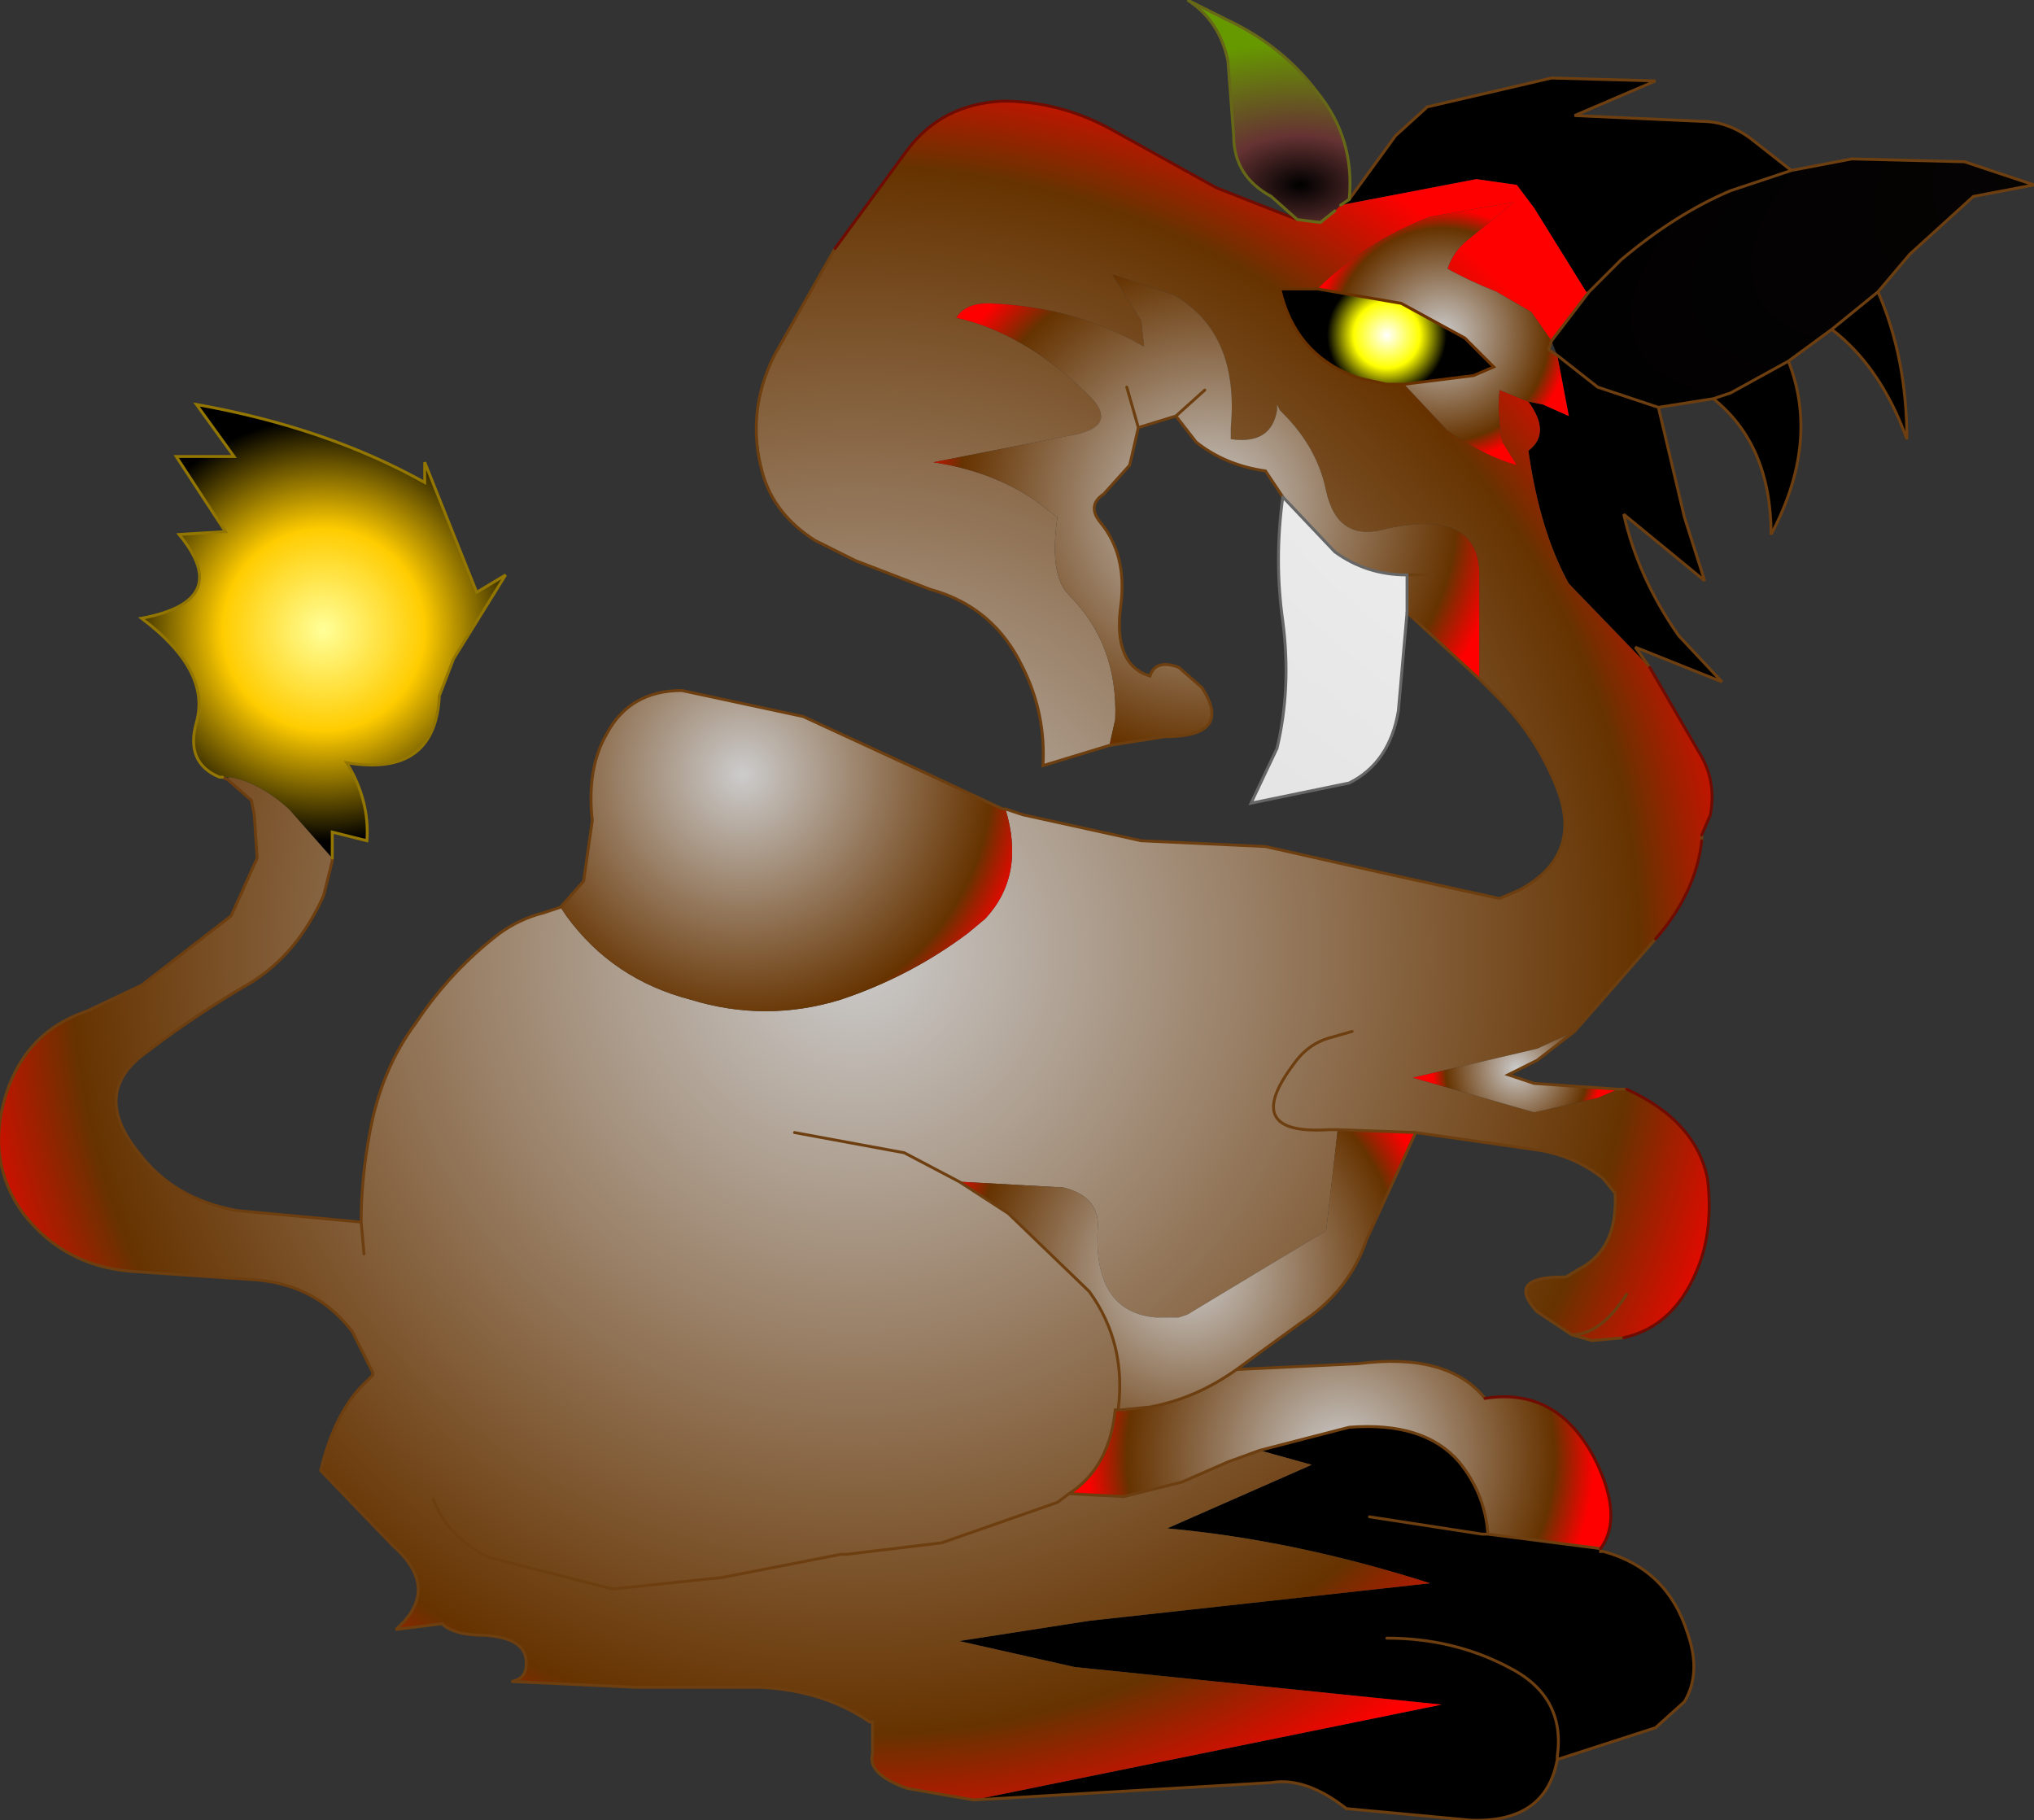 <svg xmlns="http://www.w3.org/2000/svg" viewBox="0 0.1 35.2 31.5" width="35.2" height="31.5"><rect x="0" y="0.1" width="35.2" height="31.5" fill="#333333" stroke="none"/><defs><radialGradient gradientUnits="userSpaceOnUse" r="819.2" cx="0" cy="0" spreadMethod="pad" gradientTransform="matrix(-.022 0 0 .022 14.8 16.55)" id="a"><stop offset="0" stop-color="#ccc"/><stop offset=".753" stop-color="#630"/><stop offset=".894" stop-color="#f00"/></radialGradient><radialGradient gradientUnits="userSpaceOnUse" r="819.2" cx="0" cy="0" spreadMethod="pad" gradientTransform="matrix(-.005 0 0 .005 5.6 11)" id="b"><stop offset="0" stop-color="#ff9"/><stop offset=".427" stop-color="#fc0"/><stop offset=".894"/></radialGradient><radialGradient gradientUnits="userSpaceOnUse" r="819.2" cx="0" cy="0" spreadMethod="pad" gradientTransform="matrix(-.007 0 0 .007 20.9 8.9)" id="c"><stop offset="0" stop-color="#ccc"/><stop offset=".753" stop-color="#630"/><stop offset=".894" stop-color="#f00"/></radialGradient><radialGradient gradientUnits="userSpaceOnUse" r="819.2" cx="0" cy="0" spreadMethod="pad" gradientTransform="matrix(-.007 0 0 .007 12.85 13.5)" id="d"><stop offset="0" stop-color="#ccc"/><stop offset=".753" stop-color="#630"/><stop offset=".894" stop-color="#f00"/></radialGradient><radialGradient gradientUnits="userSpaceOnUse" r="819.2" cx="0" cy="0" spreadMethod="pad" gradientTransform="matrix(-.005 0 0 .003 22.5 3.3)" id="e"><stop offset="0"/><stop offset=".349" stop-color="#633"/><stop offset="1" stop-color="#690"/></radialGradient><radialGradient gradientUnits="userSpaceOnUse" r="819.2" cx="0" cy="0" spreadMethod="pad" gradientTransform="matrix(-.003 0 0 .003 24.95 5.9)" id="f"><stop offset="0" stop-color="#ccc"/><stop offset=".753" stop-color="#630"/><stop offset=".894" stop-color="#f00"/></radialGradient><radialGradient gradientUnits="userSpaceOnUse" r="819.2" cx="0" cy="0" fx="87942.4" fy="0" spreadMethod="repeat" gradientTransform="matrix(-.007 .003 .001 .003 28.8 5.75)" id="g"><stop offset="0"/><stop offset=".349" stop-color="#633"/><stop offset="1" stop-color="#690"/></radialGradient><radialGradient gradientUnits="userSpaceOnUse" r="819.2" cx="0" cy="0" spreadMethod="pad" gradientTransform="matrix(-.002 0 0 .002 24 5.9)" id="h"><stop offset="0" stop-color="#fff"/><stop offset=".349" stop-color="#ff0"/><stop offset=".631"/></radialGradient><radialGradient gradientUnits="userSpaceOnUse" r="819.2" cx="0" cy="0" spreadMethod="pad" gradientTransform="matrix(-.225 0 0 .225 33.85 -1)" id="i"><stop offset="0" stop-color="#fff"/><stop offset="1"/></radialGradient><radialGradient gradientUnits="userSpaceOnUse" r="819.2" cx="0" cy="0" spreadMethod="pad" gradientTransform="matrix(-.006 0 0 .006 20.55 22.1)" id="j"><stop offset="0" stop-color="#ccc"/><stop offset=".753" stop-color="#630"/><stop offset=".894" stop-color="#f00"/></radialGradient><radialGradient gradientUnits="userSpaceOnUse" r="819.2" cx="0" cy="0" spreadMethod="pad" gradientTransform="matrix(-.002 0 0 .002 26.25 18.6)" id="k"><stop offset="0" stop-color="#ccc"/><stop offset=".753" stop-color="#630"/><stop offset=".894" stop-color="#f00"/></radialGradient><radialGradient gradientUnits="userSpaceOnUse" r="819.2" cx="0" cy="0" spreadMethod="pad" gradientTransform="matrix(-.006 0 0 .006 23.2 25.3)" id="l"><stop offset="0" stop-color="#ccc"/><stop offset=".753" stop-color="#630"/><stop offset=".894" stop-color="#f00"/></radialGradient></defs><path d="M31.7 5.8l.8-.65Q33 6.3 33 7.7q-.45-1.25-1.3-1.9M31 3.05l-1.05.35q-.95.4-1.9 1.2l-.55.55h-.05l-.9-1.45-.3-.4-.7-.1-2.35.45.15-.1.8-1.1.55-.5 2.15-.5 1.8.05-1.4.6 2.2.1q.45 0 .85.3l.7.55m-4.05 3.2l.7.55 1.05.35.45 1.9.35 1.1L28.1 9q.25 1.1.95 2.1l.75.8-1.5-.6.25.35-1.4-1.45q-.5-.9-.7-2.3.4-.3 0-.85l.25.05.45.2-.2-1.05m2.7.75l.3-.1 1-.55q.55 1.4-.3 3 0-1.55-1-2.35M27.7 26.9v.05h.05q1.1.3 1.45 1.4.25.7-.05 1.2l-.5.45-1.7.55q-.2 1.1-1.5 1.05l-2.15-.2q-.7-.55-1.3-.45l-5.15.3 8.1-1.65-6.35-.65-2-.45 2.25-.35 5.9-.65q-2.35-.75-4.55-.95l2.5-1.1-.9-.25 1.55-.4q1.3-.1 1.9.6.45.55.5 1.25l1.95.25M24 28.45q1.15 0 2.1.5 1 .5.85 1.55v.05-.05q.15-1.05-.85-1.55-.95-.5-2.1-.5m-.3-2.1l1.95.3h.1-.1l-1.95-.3"/><path fill="url(#a)" d="M27.5 5.15l-.65.85-.35-.5-.6-.35q-.5-.2-.85-.4.1-.3.35-.5l.8-.65-1.45.25Q23.6 4.3 22.8 5.1h-.65q.25 1.1 1.25 1.5l.15.05.45.1h.3l.75.8q.65.45 1.2.6l-.25-.4q-.1-.45-.05-.9l.5.2q.4.55 0 .85.2 1.4.7 2.3l1.4 1.45.9 1.55q.25.45.15 1l-.15.35v.1q-.1.9-.8 1.7l-1.4 1.6-.65.3-2.15.5 1.05.3 1.05.3 1.1-.25.35-.15h.15q1.2.55 1.4 1.55.1.85-.15 1.5-.4 1.05-1.3 1.25l-.55.05-.35-.1-.6-.4q-.55-.6.45-.6h.05l.25-.15q.65-.35.6-1.3l-.2-.25q-.5-.4-1.15-.5l-2.1-.3-1.35-.05-.2 1.75-2.4 1.45-.15.05H20q-1.1-.1-1-1.6 0-.5-.6-.65l-1.8-.1.85.55 1.4 1.35q.65.9.5 2.05h-.05q-.1 1-.8 1.45l.95.05 1-.25.8-.35.55-.2.9.25-2.5 1.1q2.2.2 4.55.95l-5.9.65-2.25.35 2 .45 6.35.65-8.1 1.65-1.15-.2q-.7-.25-.6-.6v-.55h-.05q-.8-.55-1.9-.6H11l-2.15-.1q.3-.05.25-.4-.05-.35-.7-.4-.55 0-.75-.2l-.8.1q.8-.7-.05-1.45l-1.25-1.3q.25-1.05.8-1.55l.1-.1v-.05l-.35-.7q-.6-.8-1.65-.9l-2.2-.15Q1.1 22 .4 21.1q-.65-.9-.3-2.05.35-1.1 1.4-1.45l.95-.45L4 15.95l.45-1-.05-.75-.05-.25-.4-.35v-.05H4q.5.1 1 .55l.75.85V15l-.15.6q-.45 1-1.25 1.5-.95.55-1.8 1.2-1 .7-.15 1.75.6.8 1.7 1l2.15.2q0-.75.15-1.55.2-1.1.8-1.9.6-.9 1.45-1.55.35-.25.75-.35l.3-.1.1.15q.8 1.1 2.15 1.45 1.3.4 2.6 0 1.2-.4 2.2-1.15l.3-.25q.7-.75.35-1.9l.3.1 2.05.45 2.15.1 2 .45 2.05.45.35-.15q1.1-.6.65-1.75-.35-.9-1.05-1.6l-.3-.3v-1.8q0-1.15-1.6-.8-.85.25-1.05-.65-.15-.75-.75-1.35l-.05-.05-.05-.1v.1q-.1.6-.8.5v-.2q.15-1.65-1-2.3l-1.05-.35.5.8.05.45q-1.2-.7-2.7-.75-.4 0-.55.25 1.15.25 2.25 1.3.65.6-.35.75l-2.3.45q1 .15 1.75.65l.4.3q-.15 1 .2 1.35.85.85.8 2.15l-.1.45-1.15.35q.05-.9-.35-1.7-.5-1.05-1.6-1.35l-1.3-.5-.7-.35q-.7-.45-.9-1.15-.3-1.05.2-2.05l1.05-1.85 1.25-1.7q.6-.8 1.65-.85 1 0 1.9.5l1.8 1 1.4.55.4.05.25-.2.1-.1 2.35-.45.7.1.3.4.9 1.45h.05M6.3 21.8l-.05-.55.05.55m17.1-3.85l-.35.1q-.4.1-.65.45-.95 1.25.6 1.15h.15H23q-1.55.1-.6-1.15.25-.35.65-.45l.35-.1m4.75 4.55q-.45.7-.95.7.5 0 .95-.7m-14.4-2.8l1.9.35.95.5-.95-.5-1.9-.35M7.5 26.05q.25.65.95 1l2.15.55 1.9-.2 2.05-.4h.1l1.65-.2 2-.7.2-.15-.2.15-2 .7-1.65.2h-.1l-2.05.4-1.9.2-2.15-.55q-.7-.35-.95-1"/><path fill="url(#b)" d="M3.85 13.55H3.8q-.6-.25-.4-.95.25-.9-.95-1.8 1.6-.3.65-1.45l.8-.05L3.05 8h1l-.65-.9q2.25.4 3.95 1.35V8.1l.9 2.25.5-.3-.9 1.45-.25.65v.05q-.1 1.35-1.6 1.1.4.65.35 1.35l-.6-.15v.45L5 14.1q-.5-.45-1-.55H3.85"/><path fill="url(#c)" d="M19.2 13l.1-.45q.05-1.3-.8-2.15-.35-.35-.2-1.35l-.4-.3q-.75-.5-1.75-.65l2.3-.45q1-.15.35-.75-1.1-1.05-2.25-1.3.15-.25.55-.25 1.5.05 2.7.75l-.05-.45-.5-.8 1.05.35q1.15.65 1 2.3v.2q.7.1.8-.5v-.1l.05.1.05.05q.6.6.75 1.35.2.9 1.05.65 1.6-.35 1.6.8v1.8l-1.25-1.15v-.65q-.7 0-1.25-.4l-.9-.95-.3-.45q-.7-.1-1.2-.5l-.35-.45.5-.45-.5.45-.65.2-.15.65-.45.5q-.3.2-.05.5.45.55.35 1.4-.15 1.05.5 1.25.1-.3.5-.15l.4.35q.55.85-.65.85l-.95.15m5.6-2.95h-.45.45M19.5 6.8l.2.7-.2-.7"/><path fill="url(#d)" d="M17.4 14.1q.35 1.15-.35 1.9l-.3.25q-1 .75-2.2 1.15-1.3.4-2.6 0-1.35-.35-2.15-1.45l-.1-.15.4-.45.15-1.05q-.1-.9.25-1.5.4-.75 1.3-.75l2.1.45 1.95.9 1.5.7h.05"/><path fill="url(#e)" d="M23.35 3.55l-.15.1-.1.1-.25.2-.4-.05-.45-.4q-.65-.35-.65-1.05l-.1-1.3q-.15-.7-.7-1.05l.7.35Q22.2.9 22.8 1.7q.65.8.55 1.85"/><path fill="url(#f)" d="M22.8 5.1q.8-.8 1.95-1.25l1.45-.25-.8.65q-.25.2-.35.5.35.2.85.4l.6.35.35.5-.05.15.15.1.2 1.05-.45-.2-.25-.05-.5-.2q-.05.45.05.9l.25.4q-.55-.15-1.2-.6l-.75-.8 1.2-.15.35-.15-.5-.5-1.1-.6-1.45-.25"/><path fill="url(#g)" d="M32.5 5.15l-.8.65-.75.55-1 .55-.3.1-.95.15-1.05-.35-.7-.55-.1-.25.65-.85.55-.55q.95-.8 1.9-1.2L31 3.05l1.05-.2L34 2.9l1.2.4-1.05.2-1.1 1-.55.65"/><path fill="url(#h)" d="M22.8 5.1l1.45.25 1.1.6.5.5-.35.15-1.2.15H24l-.45-.1-.15-.05q-1-.4-1.25-1.5h.65"/><path fill="url(#i)" d="M22.2 8.7l.9.95q.55.4 1.25.4v.65l-.15 1.7q-.15.9-.85 1.25l-1.7.35.45-.95q.25-1.05.1-2.2-.15-1.05 0-2.15"/><path fill="url(#j)" d="M24.5 19.7l-.85 1.85q-.3.9-1.15 1.45l-1.1.8q-.7.5-1.5.65l-.5.05h-.05q.15-1.15-.5-2.05l-1.4-1.35-.85-.55 1.8.1q.6.15.6.65-.1 1.5 1 1.6h.4l.15-.05 2.4-1.45.2-1.75 1.35.05"/><path fill="url(#k)" d="M27.25 17.95l-.65.5-.5.25.45.15 1.45.1-.35.15-1.1.25-1.05-.3-1.05-.3 2.15-.5.65-.3"/><path fill="url(#l)" d="M21.4 23.8l2.1-.1q1.55-.2 2.2.6 1.25-.2 1.9 1.05.5 1 .1 1.55l-1.95-.25q-.05-.7-.5-1.25-.6-.7-1.9-.6l-1.55.4-.55.2-.8.35-1 .25-.95-.05q.7-.45.8-1.45h.1l.5-.05q.8-.15 1.5-.65"/><path fill="none" stroke="#6D3E0F" stroke-width=".05" stroke-linecap="round" stroke-miterlimit="3" d="M32.5 5.15l-.8.65q.85.65 1.3 1.9 0-1.4-.5-2.55l.55-.65 1.1-1 1.05-.2-1.2-.4-1.95-.05-1.05.2-1.05.35q-.95.4-1.9 1.2l-.55.55-.65.85-.05.15.15.1.7.55 1.05.35.95-.15.3-.1 1-.55.75-.55M29.65 7q1 .8 1 2.35.85-1.6.3-3m.05-3.3l-.7-.55q-.4-.3-.85-.3l-2.2-.1 1.4-.6-1.8-.05-2.15.5-.55.5-.8 1.1m5.2 8.1l-.25-.35 1.5.6-.75-.8q-.7-1-.95-2.1l1.4 1.15-.35-1.1-.45-1.9M14.45 4.4L13.4 6.25q-.5 1-.2 2.05.2.7.9 1.15l.7.35 1.3.5q1.1.3 1.6 1.35.4.8.35 1.7L19.2 13l.95-.15q1.2 0 .65-.85l-.4-.35q-.4-.15-.5.15-.65-.2-.5-1.25.1-.85-.35-1.4-.25-.3.05-.5l.45-.5.15-.65-.2-.7m6.1 5.05l.3.3q.7.7 1.05 1.6.45 1.15-.65 1.75l-.35.15-2.05-.45-2-.45-2.15-.1-2.05-.45-.3-.1h-.05l-1.5-.7-1.95-.9-2.1-.45q-.9 0-1.3.75-.35.6-.25 1.5l-.15 1.05-.4.45-.3.1q-.4.1-.75.35-.85.65-1.45 1.55-.6.8-.8 1.9-.15.8-.15 1.55l.05.55M20.35 7.3l.5-.45m-.5.45l.35.45q.5.4 1.2.5l.3.45m2.15 1.35h.45m-.45.65l1.25 1.15m3.85 2.8v-.1M28 18.95l-1.45-.1-.45-.15.5-.25.65-.5 1.4-1.6m-.65 2.6h.15m-.05 4.3l-.55.05-.35-.1-.6-.4q-.55-.6.45-.6h.05l.25-.15q.65-.35.6-1.3l-.2-.25q-.5-.4-1.15-.5l-2.1-.3-.85 1.85q-.3.9-1.15 1.45l-1.1.8 2.1-.1q1.55-.2 2.2.6m2 2.6v.05h.05q1.1.3 1.45 1.4.25.7-.05 1.2l-.5.45-1.7.55q-.2 1.1-1.5 1.05l-2.15-.2q-.7-.55-1.3-.45l-5.15.3-1.15-.2q-.7-.25-.6-.6v-.55h-.05q-.8-.55-1.9-.6H11l-2.15-.1q.3-.05.25-.4-.05-.35-.7-.4-.55 0-.75-.2l-.8.1q.8-.7-.05-1.45l-1.25-1.3q.25-1.05.8-1.55l.1-.1v-.05l-.35-.7q-.6-.8-1.65-.9l-2.2-.15Q1.1 22 .4 21.1q-.65-.9-.3-2.05.35-1.1 1.4-1.45l.95-.45L4 15.95l.45-1-.05-.75-.05-.25-.4-.35-.1-.05m1.9 1.4V15l-.15.6q-.45 1-1.25 1.5-.95.55-1.8 1.2-1 .7-.15 1.75.6.8 1.7 1l2.15.2m16.9-1.6H23q-1.55.1-.6-1.15.25-.35.65-.45l.35-.1m1.1 1.75l-1.35-.05m-6.55.9l.85.55 1.4 1.35q.65.9.5 2.05h.05l.5-.05q.8-.15 1.5-.65m5.8-.6q.5 0 .95-.7M16.6 20.55l-.95-.5-1.9-.35m5.6 4.8h-.05q-.1 1-.8 1.45l.95.05 1-.25.8-.35.55-.2 1.55-.4q1.3-.1 1.9.6.45.55.5 1.25l1.95.25m-9.2-.95l-.2.15-2 .7-1.65.2h-.1l-2.05.4-1.9.2-2.15-.55q-.7-.35-.95-1m18.25.6h-.1l-1.95-.3m3.25 4.2v-.05q.15-1.05-.85-1.55-.95-.5-2.1-.5M19.7 7.5l.65-.2"/><path fill="none" stroke="#666" stroke-width=".05" stroke-linecap="round" stroke-miterlimit="3" d="M22.2 8.7l.9.95q.55.4 1.25.4v.65m-2.15-2q-.15 1.1 0 2.15.15 1.15-.1 2.2l-.45.95 1.7-.35q.7-.35.85-1.25l.15-1.7"/><path fill="none" stroke="#937600" stroke-width=".05" stroke-linecap="round" stroke-miterlimit="3" d="M3.85 13.55H3.8q-.6-.25-.4-.95.25-.9-.95-1.8 1.6-.3.65-1.45l.8-.05L3.05 8h1l-.65-.9q2.25.4 3.95 1.35V8.1l.9 2.25.5-.3-.9 1.45-.25.65v.05q-.1 1.35-1.6 1.1.4.65.35 1.35l-.6-.15v.45"/><path fill="none" stroke="#6F0B00" stroke-width=".05" stroke-linecap="round" stroke-miterlimit="3" d="M22.45 3.9l-1.4-.55-1.8-1q-.9-.5-1.9-.5-1.05.05-1.65.85l-1.25 1.7m15 10.15l.15-.35q.1-.55-.15-1l-.9-1.55m-.4 7.3q1.2.55 1.4 1.55.1.85-.15 1.5-.4 1.05-1.3 1.25m-2.4 1.05q1.25-.2 1.9 1.05.5 1 .1 1.55m.95-10.55q.7-.8.8-1.7"/><path fill="none" stroke="#666818" stroke-width=".05" stroke-linecap="round" stroke-miterlimit="3" d="M23.35 3.55l-.15.1m.15-.1q.1-1.05-.55-1.85-.6-.8-1.55-1.25l-.7-.35q.55.35.7 1.05l.1 1.3q0 .7.65 1.05l.45.4.4.05.25-.2"/><path fill="none" stroke="#6A3100" stroke-width=".05" stroke-linecap="round" stroke-miterlimit="3" d="M24.3 6.75l1.2-.15.35-.15-.5-.5-1.1-.6-1.45-.25h-.65q.25 1.1 1.25 1.5l.15.05.45.1h.3"/></svg>